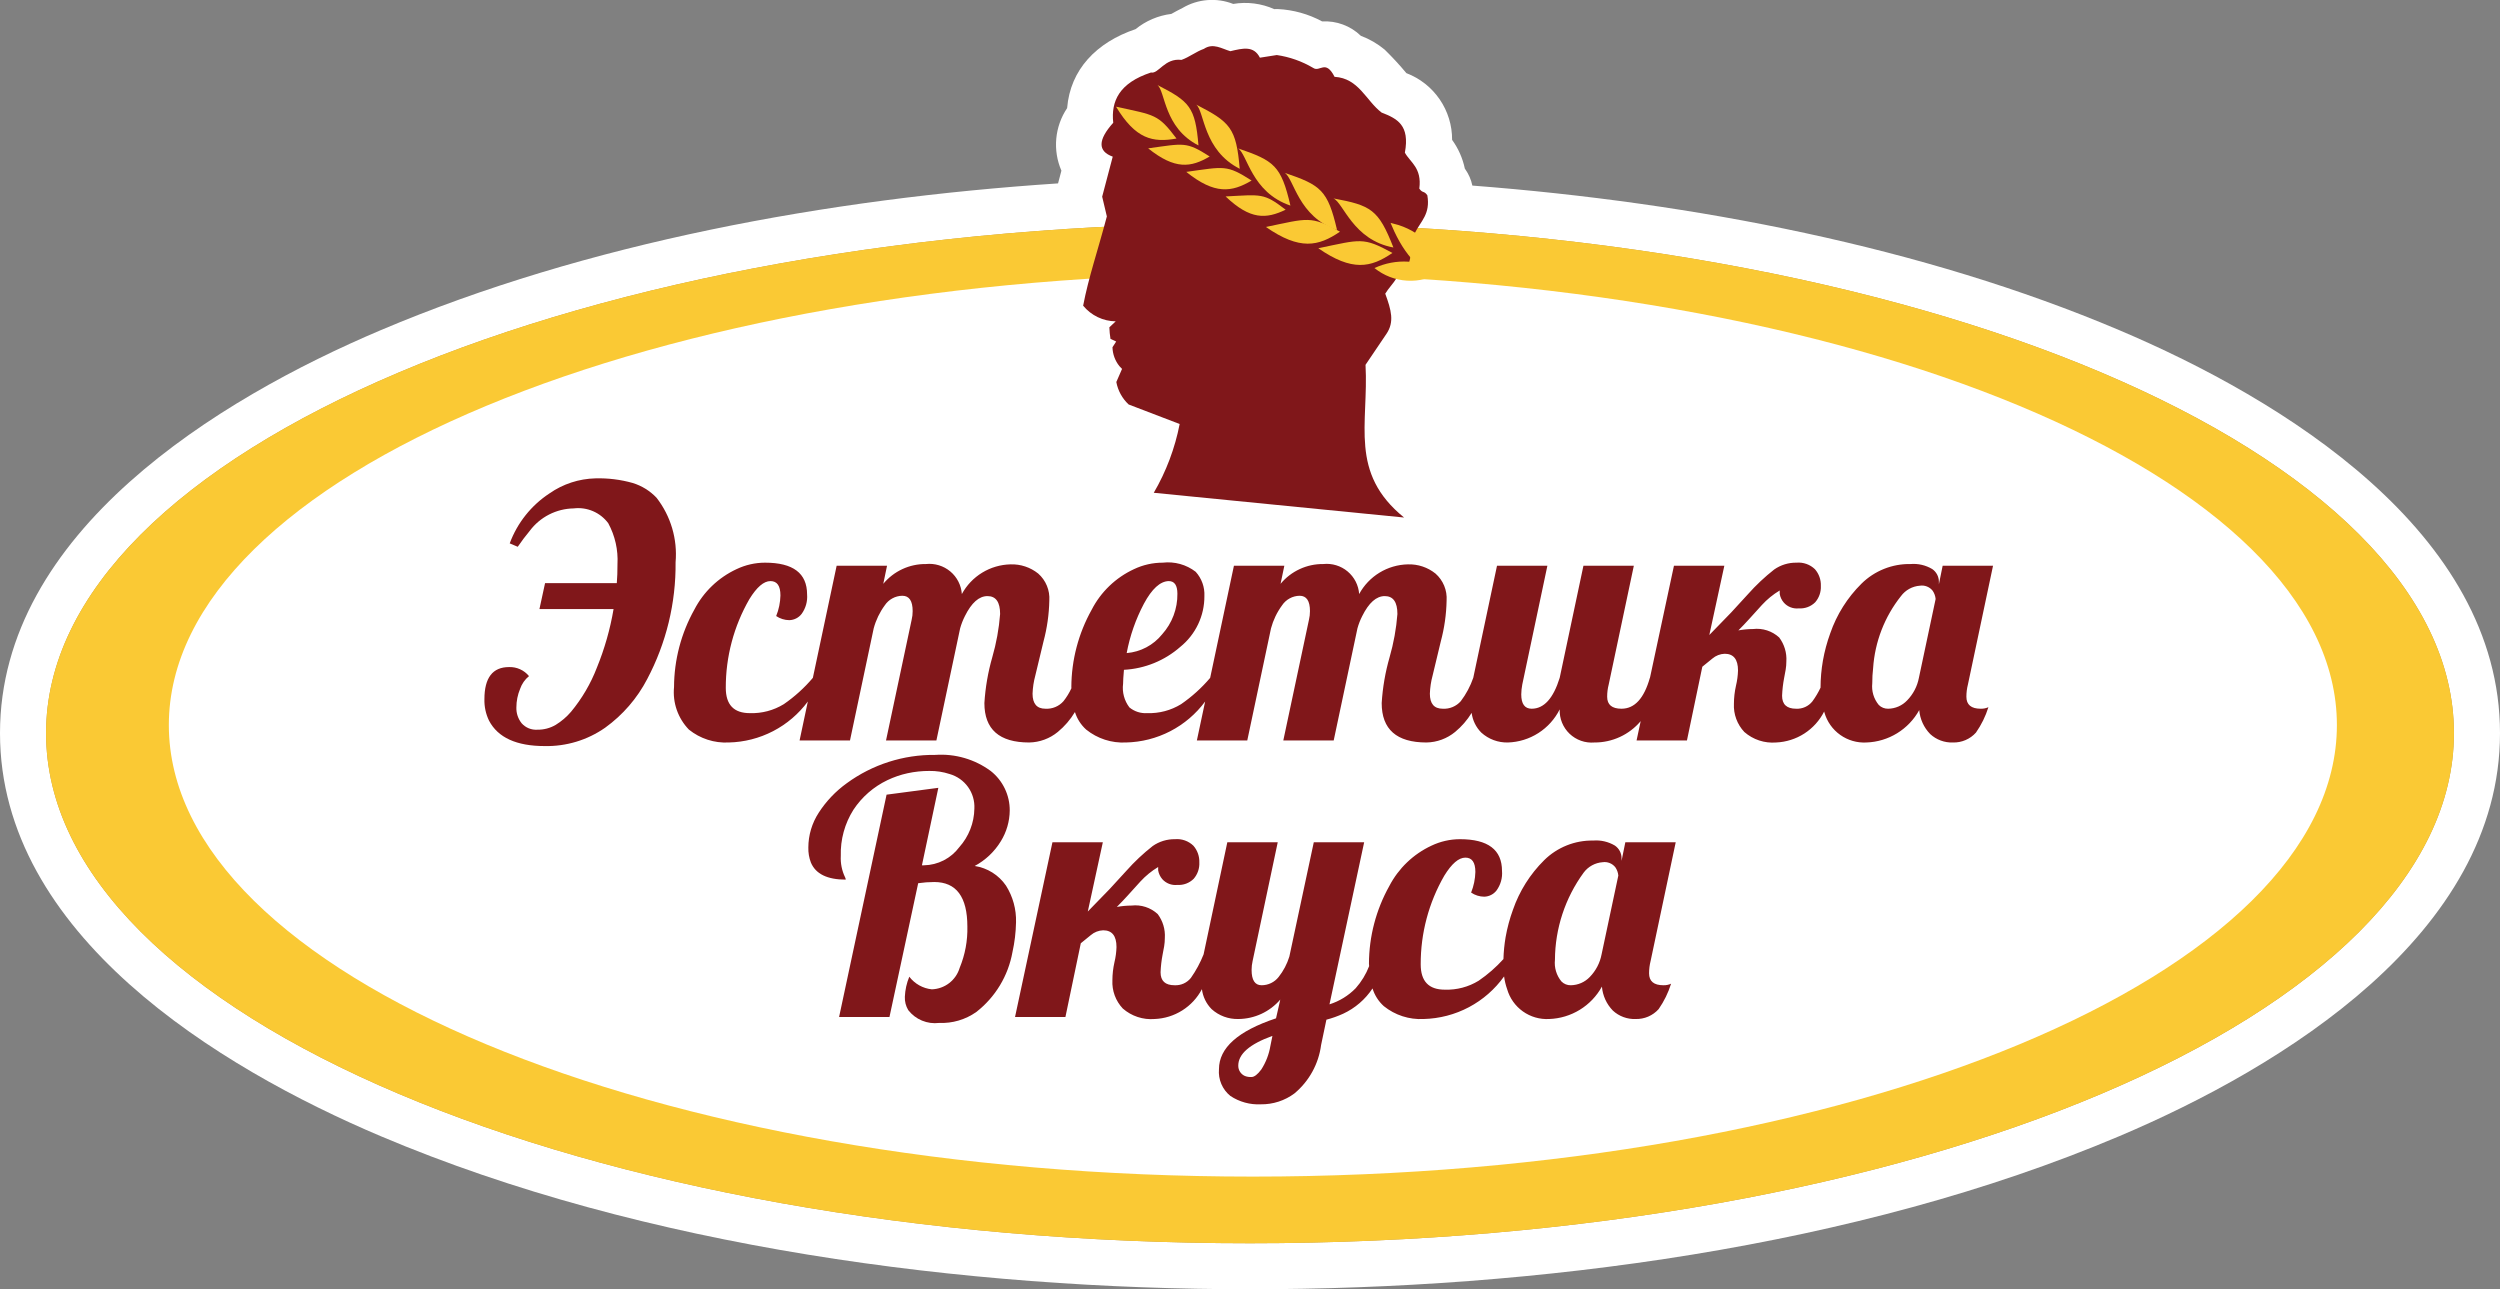 <svg width="223" height="115" viewBox="0 0 223 115" fill="none" xmlns="http://www.w3.org/2000/svg">
<rect x="0" y="0" width="223" height="115" fill="#808080" stroke="none"/>
<g clip-path="url(#clip0_564_1450)">
<path fill-rule="evenodd" clip-rule="evenodd" d="M131.334 16.554C151.099 18.077 171.504 22.021 189.039 29.451C203.529 35.589 223 47.458 223 65.399C223 83.339 203.528 95.209 189.039 101.348C165.532 111.306 136.869 115.001 111.501 115.001C86.132 115.001 57.468 111.306 33.963 101.348C19.473 95.209 0 83.339 0 65.399C0 47.458 19.473 35.589 33.963 29.451C52.298 21.681 73.776 17.724 94.378 16.359C94.477 15.981 94.578 15.602 94.678 15.224C94.288 14.326 94.131 13.344 94.22 12.368C94.309 11.393 94.642 10.456 95.188 9.643C95.467 6.206 97.799 3.779 101.294 2.599C102.208 1.856 103.314 1.385 104.484 1.241C104.811 1.065 105.121 0.88 105.477 0.713C106.154 0.312 106.913 0.071 107.698 0.009C108.482 -0.054 109.27 0.063 110.002 0.351C111.24 0.141 112.513 0.302 113.659 0.813C113.764 0.808 113.869 0.805 113.981 0.808C115.366 0.875 116.717 1.252 117.936 1.911C118.569 1.875 119.202 1.97 119.795 2.191C120.389 2.412 120.931 2.753 121.386 3.193C122.155 3.481 122.87 3.896 123.503 4.419C124.188 5.085 124.838 5.788 125.448 6.523C126.654 6.982 127.691 7.799 128.42 8.863C129.149 9.927 129.536 11.188 129.528 12.477C130.083 13.242 130.47 14.116 130.663 15.041C130.678 15.061 130.692 15.082 130.707 15.104C131.013 15.539 131.226 16.033 131.334 16.554Z" fill="white"/>
<path fill-rule="evenodd" clip-rule="evenodd" d="M111.501 19.898C170.802 19.898 218.892 40.273 218.892 65.399C218.892 90.524 170.802 110.899 111.501 110.899C52.2 110.899 4.108 90.524 4.108 65.399C4.108 40.273 52.2 19.898 111.501 19.898Z" fill="#B89348"/>
<path fill-rule="evenodd" clip-rule="evenodd" d="M111.501 19.898C170.802 19.898 218.892 40.273 218.892 65.399C218.892 90.524 170.802 110.899 111.501 110.899C52.2 110.899 4.108 90.524 4.108 65.399C4.108 40.273 52.2 19.898 111.501 19.898Z" fill="#FAC934"/>
<path fill-rule="evenodd" clip-rule="evenodd" d="M111.755 24.404C165.159 24.404 208.451 42.435 208.451 64.677C208.451 86.921 165.159 104.953 111.755 104.953C58.352 104.953 15.06 86.921 15.06 64.677C15.06 42.435 58.352 24.404 111.755 24.404Z" fill="white"/>
<path fill-rule="evenodd" clip-rule="evenodd" d="M58.569 44.406C57.985 43.787 57.25 43.331 56.436 43.082C55.356 42.777 54.236 42.639 53.114 42.67C51.646 42.704 50.221 43.17 49.017 44.009C47.387 45.079 46.143 46.642 45.467 48.469L46.182 48.773C46.537 48.256 46.893 47.784 47.248 47.358C47.706 46.745 48.298 46.244 48.979 45.896C49.661 45.548 50.414 45.361 51.179 45.349C51.764 45.279 52.356 45.364 52.897 45.597C53.437 45.829 53.907 46.201 54.257 46.673C54.863 47.791 55.148 49.055 55.079 50.325C55.079 50.966 55.061 51.528 55.019 52.015H48.62L48.118 54.328H54.73C54.428 56.117 53.93 57.868 53.244 59.549C52.694 60.979 51.915 62.31 50.937 63.49C50.544 63.95 50.081 64.345 49.565 64.661C49.069 64.951 48.503 65.099 47.929 65.089C47.668 65.106 47.406 65.064 47.164 64.965C46.923 64.866 46.707 64.713 46.533 64.518C46.212 64.118 46.044 63.615 46.061 63.103C46.062 62.533 46.175 61.968 46.395 61.442C46.548 60.998 46.823 60.606 47.187 60.309C46.972 60.046 46.7 59.837 46.39 59.697C46.081 59.557 45.744 59.491 45.405 59.503C43.943 59.503 43.211 60.457 43.21 62.364C43.191 63.027 43.333 63.685 43.622 64.282C44.415 65.793 46.071 66.549 48.59 66.549C50.514 66.588 52.4 66.015 53.977 64.913C55.552 63.778 56.838 62.29 57.733 60.569C59.429 57.362 60.298 53.784 60.262 50.157C60.441 48.096 59.837 46.043 58.569 44.406Z" fill="#80171A"/>
<path fill-rule="evenodd" clip-rule="evenodd" d="M175.402 62.151C175.401 61.781 175.447 61.413 175.539 61.055L177.779 50.462H173.285L172.948 52.122V51.893C172.949 51.67 172.895 51.45 172.792 51.252C172.689 51.055 172.539 50.886 172.355 50.759C171.772 50.412 171.095 50.255 170.419 50.312C169.61 50.297 168.807 50.444 168.056 50.745C167.305 51.045 166.622 51.492 166.047 52.06C164.789 53.304 163.835 54.82 163.258 56.49C162.969 57.284 162.75 58.101 162.603 58.932C162.465 59.727 162.394 60.533 162.392 61.34C162.19 61.77 161.947 62.179 161.666 62.562C161.494 62.78 161.272 62.953 161.018 63.067C160.765 63.181 160.488 63.233 160.211 63.218C159.378 63.218 158.961 62.832 158.962 62.06C158.983 61.529 159.044 60.999 159.144 60.477L159.282 59.732C159.322 59.49 159.343 59.246 159.343 59.001C159.392 58.234 159.165 57.475 158.703 56.862C158.391 56.577 158.021 56.362 157.619 56.232C157.217 56.102 156.791 56.06 156.371 56.109C155.932 56.112 155.494 56.153 155.062 56.231C155.396 55.897 155.712 55.567 156.005 55.242L157.164 53.963C157.627 53.458 158.161 53.022 158.75 52.67V52.974C158.798 53.261 158.924 53.53 159.115 53.75C159.28 53.938 159.488 54.083 159.721 54.172C159.955 54.263 160.206 54.295 160.455 54.267C160.724 54.286 160.993 54.246 161.245 54.152C161.498 54.058 161.727 53.911 161.917 53.721C162.266 53.319 162.446 52.798 162.42 52.267C162.441 51.721 162.253 51.188 161.894 50.775C161.678 50.566 161.42 50.405 161.136 50.304C160.852 50.203 160.55 50.164 160.25 50.19C159.539 50.178 158.843 50.391 158.26 50.798C157.414 51.462 156.629 52.2 155.915 53.005L154.422 54.633L152.471 56.642L153.811 50.462H149.317L147.177 60.461H147.169C146.651 62.298 145.808 63.217 144.639 63.218C143.787 63.218 143.359 62.863 143.359 62.151C143.358 61.781 143.404 61.413 143.497 61.055L145.738 50.462H141.243L139.125 60.461C138.556 62.298 137.723 63.217 136.625 63.218C136.006 63.218 135.696 62.791 135.696 61.938C135.7 61.641 135.731 61.346 135.788 61.055L138.027 50.462H133.533L131.415 60.461C131.155 61.21 130.78 61.914 130.302 62.546C130.102 62.773 129.853 62.952 129.573 63.068C129.293 63.185 128.991 63.236 128.688 63.218C127.925 63.218 127.544 62.771 127.544 61.878C127.563 61.332 127.644 60.791 127.787 60.264L128.518 57.219C128.838 56.028 129.013 54.802 129.037 53.568C129.067 53.118 128.994 52.667 128.822 52.25C128.65 51.833 128.385 51.461 128.047 51.162C127.349 50.602 126.473 50.311 125.579 50.341C124.685 50.361 123.813 50.616 123.051 51.081C122.288 51.546 121.663 52.204 121.237 52.989C121.209 52.601 121.104 52.222 120.927 51.876C120.749 51.529 120.504 51.222 120.205 50.972C119.907 50.722 119.561 50.535 119.188 50.422C118.815 50.308 118.424 50.271 118.036 50.312C117.31 50.304 116.591 50.458 115.932 50.764C115.273 51.069 114.691 51.517 114.227 52.076L114.563 50.462H110.067L107.946 60.467C107.188 61.359 106.316 62.148 105.351 62.813C104.444 63.37 103.392 63.648 102.327 63.612C101.754 63.648 101.188 63.466 100.744 63.102C100.286 62.501 100.083 61.744 100.179 60.995C100.179 60.751 100.205 60.335 100.256 59.747C102.115 59.649 103.887 58.928 105.284 57.699C105.959 57.154 106.502 56.464 106.874 55.68C107.246 54.897 107.437 54.04 107.432 53.172C107.471 52.375 107.191 51.595 106.655 51.003C105.819 50.359 104.764 50.067 103.715 50.19C102.829 50.19 101.954 50.387 101.155 50.767C99.526 51.52 98.196 52.795 97.377 54.389C96.198 56.497 95.575 58.869 95.564 61.283C95.564 61.32 95.57 61.351 95.571 61.389C95.382 61.801 95.144 62.19 94.863 62.546C94.663 62.774 94.413 62.952 94.133 63.069C93.854 63.185 93.551 63.236 93.249 63.218C92.487 63.218 92.105 62.771 92.104 61.878C92.123 61.332 92.205 60.791 92.348 60.264L93.08 57.219C93.399 56.028 93.574 54.801 93.599 53.568C93.629 53.118 93.555 52.667 93.383 52.25C93.212 51.833 92.947 51.461 92.609 51.162C91.91 50.602 91.034 50.311 90.139 50.341C89.246 50.361 88.374 50.616 87.611 51.081C86.849 51.546 86.223 52.205 85.797 52.989C85.77 52.601 85.664 52.222 85.487 51.876C85.31 51.529 85.065 51.222 84.766 50.972C84.468 50.723 84.122 50.535 83.749 50.422C83.377 50.308 82.985 50.271 82.598 50.312C81.871 50.303 81.152 50.458 80.493 50.763C79.834 51.069 79.252 51.517 78.789 52.076L79.124 50.462H74.629L72.507 60.464C71.751 61.358 70.878 62.148 69.913 62.813C69.005 63.37 67.953 63.648 66.888 63.612C65.456 63.612 64.74 62.861 64.74 61.359C64.732 58.583 65.457 55.853 66.842 53.446C67.503 52.371 68.131 51.833 68.724 51.833C69.319 51.833 69.615 52.259 69.615 53.112C69.6 53.743 69.472 54.367 69.235 54.952C69.582 55.187 69.99 55.315 70.409 55.318C70.621 55.312 70.83 55.259 71.019 55.163C71.209 55.067 71.374 54.93 71.504 54.762C71.87 54.258 72.044 53.64 71.992 53.02C71.992 51.133 70.743 50.19 68.244 50.19C67.364 50.191 66.495 50.388 65.7 50.767C64.081 51.521 62.757 52.789 61.937 54.375C60.757 56.487 60.133 58.864 60.124 61.283C60.057 61.974 60.14 62.672 60.369 63.327C60.598 63.983 60.967 64.581 61.45 65.08C62.451 65.887 63.715 66.296 65 66.23C66.378 66.2 67.731 65.855 68.955 65.221C70.178 64.588 71.24 63.682 72.059 62.575L71.323 66.047H75.819L77.934 56.048C78.133 55.311 78.466 54.617 78.918 54.001C79.09 53.741 79.322 53.526 79.596 53.377C79.869 53.227 80.175 53.146 80.487 53.142C81.102 53.142 81.409 53.598 81.409 54.511C81.41 54.773 81.38 55.034 81.318 55.288L79.033 66.047H83.527L85.644 56.048C85.75 55.67 85.893 55.303 86.071 54.952C86.661 53.766 87.329 53.172 88.084 53.172C88.835 53.172 89.21 53.705 89.21 54.77C89.109 56.079 88.874 57.374 88.509 58.635C88.128 59.965 87.893 61.333 87.808 62.714C87.808 65.058 89.139 66.23 91.801 66.23C92.736 66.215 93.638 65.882 94.359 65.287C94.965 64.787 95.481 64.187 95.885 63.514C96.072 64.117 96.419 64.658 96.888 65.08C97.89 65.887 99.154 66.296 100.438 66.23C101.816 66.2 103.169 65.856 104.393 65.222C105.617 64.588 106.679 63.683 107.498 62.576L106.761 66.047H111.257L113.374 56.048C113.572 55.311 113.905 54.617 114.357 54.001C114.529 53.741 114.762 53.526 115.036 53.377C115.309 53.227 115.615 53.146 115.927 53.142C116.542 53.142 116.849 53.598 116.849 54.511C116.85 54.773 116.819 55.034 116.758 55.288L114.471 66.047H118.966L121.084 56.048C121.189 55.669 121.332 55.302 121.511 54.952C122.101 53.766 122.769 53.172 123.522 53.172C124.275 53.172 124.649 53.705 124.649 54.77C124.548 56.079 124.313 57.374 123.949 58.635C123.567 59.965 123.332 61.333 123.247 62.714C123.247 65.058 124.578 66.23 127.24 66.23C128.175 66.215 129.078 65.882 129.799 65.287C130.38 64.806 130.878 64.232 131.271 63.589C131.356 64.254 131.658 64.872 132.131 65.347C132.78 65.936 133.631 66.252 134.507 66.23C135.472 66.2 136.411 65.909 137.223 65.389C138.036 64.869 138.693 64.139 139.125 63.277C139.109 63.681 139.179 64.083 139.331 64.458C139.483 64.832 139.713 65.171 140.005 65.45C140.298 65.729 140.646 65.943 141.028 66.078C141.409 66.212 141.815 66.264 142.219 66.23C143.005 66.235 143.783 66.066 144.496 65.737C145.21 65.408 145.843 64.925 146.349 64.325L145.982 66.047H150.476L151.847 59.472L152.745 58.742C153.052 58.48 153.439 58.33 153.842 58.316C154.634 58.316 155.03 58.813 155.031 59.807C155.017 60.267 154.956 60.723 154.848 61.17C154.729 61.697 154.668 62.235 154.666 62.776C154.643 63.236 154.713 63.697 154.873 64.129C155.032 64.562 155.278 64.958 155.594 65.293C155.98 65.631 156.43 65.888 156.917 66.049C157.404 66.21 157.918 66.271 158.429 66.23C159.325 66.192 160.195 65.915 160.948 65.43C161.702 64.944 162.312 64.266 162.716 63.466C162.726 63.496 162.729 63.535 162.741 63.566C162.971 64.368 163.467 65.069 164.148 65.553C164.829 66.037 165.654 66.276 166.488 66.23C167.456 66.197 168.399 65.913 169.224 65.406C170.049 64.899 170.729 64.187 171.196 63.34C171.263 64.143 171.608 64.898 172.171 65.476C172.444 65.729 172.764 65.926 173.113 66.055C173.462 66.185 173.833 66.244 174.205 66.23C174.59 66.24 174.973 66.167 175.327 66.014C175.681 65.862 175.998 65.634 176.255 65.347C176.74 64.653 177.115 63.888 177.367 63.08C177.152 63.178 176.918 63.225 176.682 63.218C175.828 63.218 175.402 62.862 175.402 62.151ZM102.038 53.849C102.75 52.524 103.487 51.852 104.248 51.833C104.765 51.833 105.023 52.208 105.024 52.959C105.041 54.295 104.555 55.587 103.662 56.582C103.276 57.06 102.797 57.455 102.253 57.743C101.71 58.03 101.113 58.205 100.5 58.255C100.787 56.718 101.306 55.232 102.038 53.849ZM171.166 60.461C171.021 61.222 170.656 61.923 170.114 62.478C169.896 62.708 169.634 62.892 169.344 63.019C169.054 63.146 168.741 63.213 168.424 63.218C168.269 63.222 168.114 63.194 167.97 63.136C167.826 63.079 167.695 62.992 167.586 62.881C167.365 62.614 167.2 62.306 167.1 61.974C167.001 61.642 166.969 61.293 167.006 60.949C167.005 60.496 167.03 60.044 167.082 59.594C167.238 57.251 168.105 55.011 169.567 53.172C169.765 52.905 170.019 52.683 170.31 52.523C170.602 52.363 170.925 52.267 171.258 52.244C171.47 52.212 171.686 52.237 171.885 52.316C172.085 52.395 172.26 52.525 172.393 52.693C172.542 52.912 172.634 53.166 172.658 53.43L171.166 60.461Z" fill="#80171A"/>
<path fill-rule="evenodd" clip-rule="evenodd" d="M89.733 78.995C89.413 78.528 89 78.132 88.52 77.831C88.04 77.53 87.504 77.331 86.944 77.245C87.904 76.73 88.709 75.968 89.275 75.038C89.784 74.214 90.059 73.267 90.068 72.299C90.073 71.622 89.922 70.953 89.629 70.343C89.336 69.732 88.908 69.196 88.377 68.776C86.95 67.723 85.194 67.213 83.425 67.337C80.59 67.305 77.82 68.192 75.532 69.864C74.543 70.576 73.695 71.466 73.034 72.489C72.429 73.415 72.106 74.497 72.104 75.602C72.092 76.059 72.169 76.514 72.332 76.941C72.759 77.955 73.795 78.463 75.441 78.463C75.437 78.388 75.415 78.316 75.379 78.25C75.094 77.658 74.964 77.003 74.999 76.347C74.957 74.894 75.349 73.46 76.126 72.231C76.877 71.091 77.926 70.177 79.159 69.589C79.73 69.316 80.331 69.109 80.95 68.974C81.59 68.835 82.243 68.766 82.899 68.768C83.512 68.758 84.122 68.851 84.705 69.043C85.368 69.232 85.948 69.64 86.35 70.201C86.751 70.762 86.95 71.443 86.914 72.131C86.894 73.403 86.415 74.624 85.566 75.571C85.2 76.063 84.726 76.464 84.181 76.743C83.635 77.023 83.033 77.174 82.42 77.185H82.236L83.7 70.274L79.082 70.884L74.847 90.714H79.341L81.902 78.782C82.376 78.713 82.854 78.678 83.332 78.676C85.303 78.676 86.289 80 86.289 82.647C86.319 83.909 86.086 85.164 85.603 86.331C85.443 86.87 85.117 87.346 84.672 87.69C84.226 88.034 83.683 88.229 83.12 88.248C82.726 88.208 82.344 88.088 81.998 87.894C81.652 87.7 81.35 87.438 81.109 87.123C80.873 87.691 80.739 88.296 80.713 88.91C80.694 89.33 80.8 89.746 81.018 90.106C81.338 90.517 81.76 90.839 82.242 91.038C82.725 91.238 83.25 91.31 83.768 91.246C84.95 91.296 86.116 90.954 87.082 90.272C88.781 88.95 89.931 87.048 90.311 84.93C90.506 84.056 90.613 83.164 90.63 82.268C90.662 81.112 90.35 79.973 89.733 78.995Z" fill="#80171A"/>
<path fill-rule="evenodd" clip-rule="evenodd" d="M147.097 86.818C147.097 86.448 147.143 86.08 147.234 85.721L149.474 75.129H144.98L144.643 76.789V76.56C144.644 76.337 144.591 76.117 144.488 75.92C144.384 75.722 144.234 75.553 144.05 75.426C143.467 75.079 142.79 74.922 142.114 74.977C141.305 74.963 140.502 75.11 139.751 75.411C139 75.712 138.317 76.159 137.742 76.728C136.485 77.971 135.531 79.486 134.954 81.156C134.665 81.95 134.446 82.767 134.299 83.598C134.19 84.243 134.126 84.895 134.107 85.549C133.45 86.277 132.709 86.925 131.899 87.479C130.992 88.037 129.94 88.314 128.875 88.278C127.444 88.278 126.728 87.527 126.727 86.026C126.717 83.249 127.442 80.519 128.83 78.112C129.491 77.037 130.118 76.5 130.712 76.5C131.305 76.5 131.602 76.926 131.603 77.778C131.587 78.409 131.459 79.032 131.223 79.618C131.569 79.854 131.977 79.982 132.396 79.985C132.608 79.979 132.817 79.926 133.006 79.83C133.196 79.733 133.362 79.596 133.492 79.428C133.858 78.924 134.031 78.306 133.979 77.686C133.979 75.799 132.73 74.856 130.232 74.856C129.351 74.857 128.482 75.054 127.688 75.433C126.068 76.187 124.745 77.456 123.923 79.04C122.743 81.153 122.12 83.531 122.111 85.95C122.111 86.033 122.124 86.1 122.127 86.18C121.847 86.903 121.441 87.57 120.927 88.15C120.279 88.815 119.476 89.308 118.59 89.587L121.683 75.129H117.19L115.01 85.327C114.807 85.99 114.481 86.609 114.05 87.152C113.869 87.381 113.639 87.566 113.376 87.692C113.113 87.819 112.825 87.884 112.533 87.884C111.939 87.884 111.642 87.427 111.642 86.514C111.643 86.247 111.673 85.981 111.733 85.721L113.974 75.129H109.477L107.361 85.129L107.36 85.132C107.066 85.873 106.686 86.577 106.228 87.228C106.055 87.446 105.833 87.619 105.58 87.733C105.326 87.847 105.049 87.899 104.772 87.884C103.937 87.884 103.523 87.498 103.523 86.727C103.543 86.195 103.604 85.666 103.705 85.143L103.844 84.398C103.883 84.157 103.903 83.912 103.903 83.668C103.953 82.902 103.726 82.143 103.263 81.53C102.951 81.245 102.582 81.029 102.18 80.899C101.778 80.769 101.352 80.727 100.932 80.776C100.493 80.779 100.054 80.82 99.621 80.898C99.957 80.563 100.272 80.233 100.566 79.909L101.724 78.63C102.187 78.126 102.721 77.69 103.308 77.337V77.64C103.359 77.927 103.485 78.196 103.674 78.417C103.84 78.605 104.049 78.749 104.282 78.839C104.516 78.929 104.767 78.962 105.016 78.935C105.285 78.953 105.554 78.913 105.807 78.819C106.059 78.724 106.288 78.577 106.478 78.387C106.827 77.984 107.006 77.464 106.98 76.933C107 76.387 106.812 75.854 106.454 75.441C106.238 75.231 105.979 75.07 105.696 74.969C105.412 74.868 105.11 74.829 104.809 74.856C104.1 74.845 103.404 75.058 102.823 75.464C101.976 76.128 101.19 76.866 100.476 77.671L98.983 79.3L97.031 81.308L98.373 75.129H93.878L90.541 90.714H95.036L96.407 84.139L97.305 83.409C97.612 83.147 97.998 82.996 98.402 82.982C99.195 82.982 99.591 83.479 99.591 84.475C99.578 84.933 99.516 85.39 99.408 85.836C99.289 86.363 99.228 86.901 99.226 87.441C99.203 87.902 99.273 88.363 99.433 88.796C99.592 89.229 99.838 89.625 100.155 89.961C100.541 90.298 100.99 90.555 101.477 90.715C101.964 90.876 102.478 90.938 102.989 90.896C103.865 90.862 104.716 90.598 105.457 90.13C106.199 89.663 106.803 89.009 107.211 88.233C107.294 88.906 107.599 89.532 108.076 90.014C108.726 90.602 109.577 90.917 110.454 90.896C111.166 90.892 111.869 90.735 112.516 90.436C113.162 90.136 113.737 89.702 114.201 89.162L113.821 90.835C110.429 91.962 108.733 93.474 108.732 95.371C108.693 95.822 108.766 96.276 108.944 96.692C109.121 97.109 109.399 97.476 109.752 97.76C110.554 98.291 111.505 98.553 112.466 98.505C113.547 98.52 114.602 98.178 115.467 97.531C116.775 96.44 117.623 94.897 117.843 93.209L118.315 90.956C118.828 90.822 119.328 90.644 119.81 90.424C120.875 89.929 121.781 89.148 122.429 88.169C122.616 88.776 122.964 89.322 123.436 89.748C124.438 90.554 125.702 90.963 126.986 90.896C128.396 90.862 129.779 90.502 131.025 89.842C132.271 89.182 133.346 88.242 134.165 87.096C134.215 87.483 134.306 87.864 134.436 88.232C134.666 89.034 135.163 89.735 135.843 90.219C136.524 90.703 137.349 90.942 138.183 90.896C139.152 90.863 140.095 90.578 140.92 90.072C141.746 89.565 142.425 88.852 142.892 88.004C142.958 88.808 143.303 89.565 143.866 90.143C144.139 90.396 144.46 90.593 144.809 90.722C145.158 90.851 145.529 90.91 145.901 90.896C146.286 90.906 146.669 90.832 147.023 90.68C147.376 90.528 147.693 90.301 147.95 90.014C148.434 89.319 148.809 88.554 149.062 87.746C148.848 87.844 148.613 87.891 148.377 87.884C147.523 87.884 147.097 87.528 147.097 86.818ZM113.318 93.3C113.194 94.045 112.919 94.757 112.512 95.393C112.176 95.845 111.882 96.071 111.627 96.07C111.43 96.08 111.233 96.049 111.048 95.979C110.868 95.901 110.715 95.771 110.609 95.605C110.503 95.44 110.449 95.247 110.454 95.05C110.454 94.016 111.469 93.133 113.5 92.402L113.318 93.3ZM142.861 85.129C142.716 85.889 142.351 86.59 141.811 87.145C141.592 87.374 141.33 87.558 141.039 87.685C140.749 87.811 140.436 87.879 140.119 87.884C139.964 87.888 139.809 87.861 139.665 87.803C139.52 87.745 139.39 87.658 139.281 87.547C139.06 87.28 138.895 86.971 138.796 86.639C138.696 86.308 138.664 85.959 138.701 85.615C138.716 82.818 139.612 80.098 141.262 77.838C141.46 77.571 141.714 77.35 142.006 77.19C142.298 77.029 142.62 76.934 142.953 76.91C143.165 76.878 143.381 76.903 143.581 76.983C143.78 77.061 143.955 77.192 144.088 77.36C144.238 77.579 144.33 77.833 144.355 78.097L142.861 85.129Z" fill="#80171A"/>
<path fill-rule="evenodd" clip-rule="evenodd" d="M99.256 13.973C98.942 15.162 98.628 16.351 98.314 17.542C98.453 18.127 98.591 18.717 98.731 19.305C97.899 22.447 97.1 24.738 96.617 27.268C96.97 27.698 97.413 28.047 97.915 28.288C98.417 28.529 98.966 28.658 99.523 28.664L98.955 29.195C98.966 29.541 98.999 29.887 99.056 30.228L99.564 30.464L99.233 30.975C99.248 31.587 99.464 32.177 99.847 32.655L100.087 32.906L99.576 34.076C99.718 34.844 100.104 35.547 100.676 36.08L105.226 37.822C104.806 39.982 104.025 42.056 102.916 43.956L125.244 46.163C120.312 42.164 122.094 37.839 121.805 32.541L123.675 29.774C124.388 28.713 124.106 27.677 123.564 26.195C123.843 25.728 124.293 25.278 124.57 24.813C125.009 24.542 125.359 24.149 125.578 23.682C125.796 23.216 125.874 22.695 125.801 22.185C125.932 21.724 126.065 21.265 126.195 20.802C126.74 19.707 127.605 19.103 127.319 17.422C127.019 16.986 126.902 17.26 126.602 16.825C126.851 14.969 125.779 14.474 125.315 13.617C125.768 11.17 124.647 10.584 123.238 10.041C121.842 8.98 121.21 6.981 119.043 6.853C118.231 5.255 117.736 6.474 117.131 6.055C116.136 5.466 115.035 5.077 113.89 4.91C113.388 4.989 112.884 5.067 112.383 5.146C111.83 4.054 110.861 4.302 109.747 4.567C108.97 4.342 108.215 3.807 107.386 4.358C106.685 4.606 106.087 5.095 105.388 5.343C103.881 5.153 103.342 6.622 102.667 6.467C99.834 7.403 99.092 9.02 99.301 10.95C97.925 12.482 97.91 13.489 99.256 13.973Z" fill="#80171A"/>
<path fill-rule="evenodd" clip-rule="evenodd" d="M128.997 24.772C128.709 23.638 128.119 22.604 127.289 21.779C126.458 20.954 125.419 20.37 124.282 20.09C125.416 22.765 127.012 24.438 128.997 24.772Z" fill="#FAC934"/>
<path d="M128.997 24.772C128.709 23.638 128.119 22.604 127.289 21.779C126.458 20.954 125.419 20.37 124.282 20.09C125.416 22.765 127.012 24.438 128.997 24.772Z" stroke="#FAC934" stroke-width="0.288" stroke-miterlimit="10"/>
<path fill-rule="evenodd" clip-rule="evenodd" d="M122.602 23.912C123.431 24.579 124.447 24.972 125.51 25.036C126.573 25.1 127.629 24.832 128.533 24.269C127.652 23.722 126.648 23.402 125.613 23.34C124.577 23.277 123.542 23.474 122.602 23.912Z" fill="#FAC934"/>
<path fill-rule="evenodd" clip-rule="evenodd" d="M117.592 22.144C120.609 24.233 122.275 23.885 124.205 22.562C121.572 21.122 121.39 21.355 117.592 22.144Z" fill="#FAC934"/>
<path fill-rule="evenodd" clip-rule="evenodd" d="M112.919 20.246C115.934 22.338 117.6 21.986 119.527 20.664C116.896 19.227 116.713 19.458 112.919 20.246Z" fill="#FAC934"/>
<path fill-rule="evenodd" clip-rule="evenodd" d="M109.324 17.523C111.524 19.619 112.934 19.545 114.679 18.706C112.709 17.193 112.533 17.359 109.324 17.523Z" fill="#FAC934"/>
<path fill-rule="evenodd" clip-rule="evenodd" d="M105.814 15.333C108.358 17.37 109.855 17.16 111.644 16.105C109.402 14.671 109.226 14.864 105.814 15.333Z" fill="#FAC934"/>
<path fill-rule="evenodd" clip-rule="evenodd" d="M102.416 13.233C104.809 15.148 106.222 14.951 107.904 13.958C105.794 12.61 105.626 12.791 102.416 13.233Z" fill="#FAC934"/>
<path fill-rule="evenodd" clip-rule="evenodd" d="M99.551 9.516C101.295 12.408 102.826 12.742 104.944 12.357C103.28 10.158 103.039 10.284 99.551 9.516Z" fill="#FAC934"/>
<path fill-rule="evenodd" clip-rule="evenodd" d="M124.292 22.077C122.959 18.663 122.289 18.326 118.942 17.697C119.831 18.082 120.679 21.409 124.292 22.077Z" fill="#FAC934"/>
<path fill-rule="evenodd" clip-rule="evenodd" d="M119.265 20.515C118.432 16.945 117.816 16.514 114.595 15.416C115.424 15.923 115.78 19.336 119.265 20.515Z" fill="#FAC934"/>
<path fill-rule="evenodd" clip-rule="evenodd" d="M115.105 18.338C114.276 14.769 113.659 14.338 110.436 13.236C111.264 13.744 111.621 17.161 115.105 18.338Z" fill="#FAC934"/>
<path fill-rule="evenodd" clip-rule="evenodd" d="M110.582 15.057C110.277 11.404 109.731 10.89 106.705 9.332C107.448 9.957 107.306 13.388 110.582 15.057Z" fill="#FAC934"/>
<path fill-rule="evenodd" clip-rule="evenodd" d="M106.904 12.974C106.617 9.535 106.102 9.051 103.251 7.588C103.953 8.171 103.821 11.403 106.904 12.974Z" fill="#FAC934"/>
</g>
<defs>
<clipPath id="clip0_564_1450">
<rect width="223" height="115" fill="white"/>
</clipPath>
</defs>
</svg>
